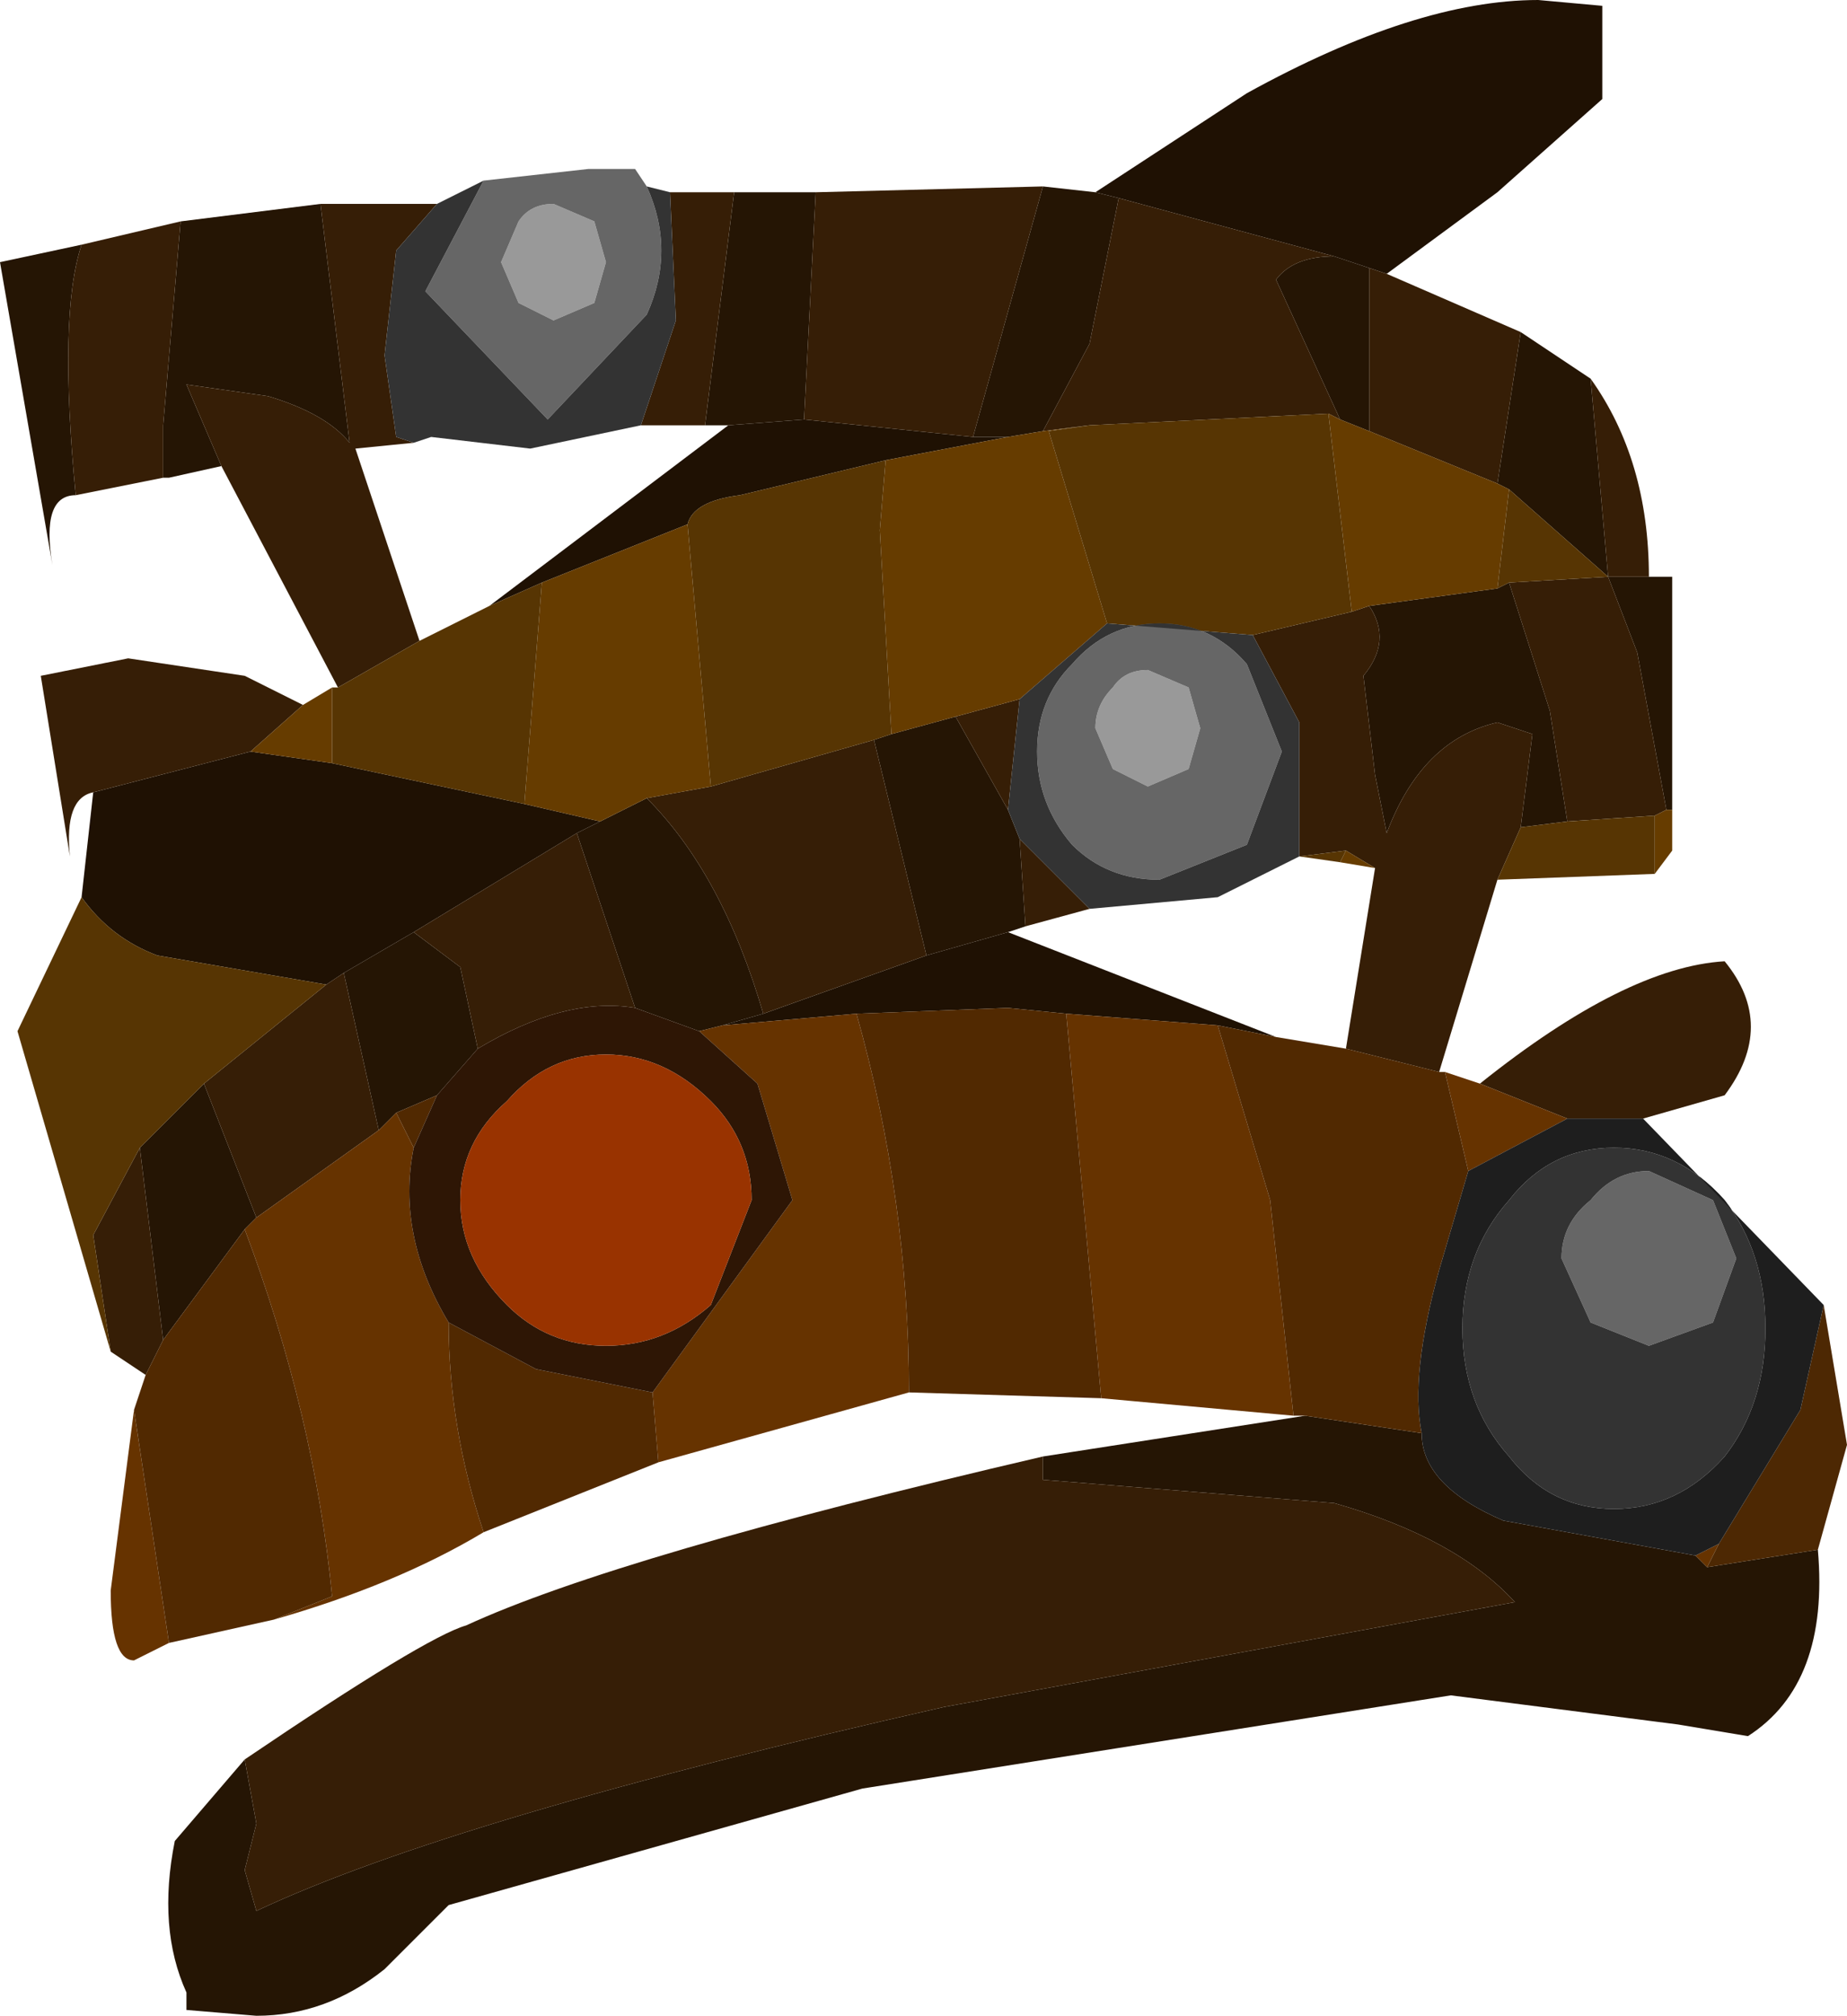<?xml version="1.0" encoding="UTF-8" standalone="no"?>
<svg xmlns:ffdec="https://www.free-decompiler.com/flash" xmlns:xlink="http://www.w3.org/1999/xlink" ffdec:objectType="shape" height="17.3px" width="15.85px" xmlns="http://www.w3.org/2000/svg">
  <g transform="matrix(1.0, 0.0, 0.0, 1.0, 3.25, -37.4)">
    <path d="M8.65 39.75 L8.5 39.7 8.2 39.6 6.35 39.1 6.15 39.05 7.45 38.2 Q8.9 37.4 9.95 37.4 L10.5 37.45 10.5 38.25 9.6 39.05 8.65 39.75 M5.1 41.15 L5.4 41.15 4.35 41.35 4.35 41.3 4.35 41.35 3.1 41.65 Q2.7 41.7 2.65 41.9 L1.4 42.4 0.95 42.6 3.0 41.05 3.65 41.0 5.1 41.15 M4.1 46.1 L2.95 46.2 3.3 46.1 4.7 45.6 5.4 45.4 7.7 46.3 7.2 46.2 5.9 46.1 5.4 46.05 4.1 46.1 M1.9 44.45 L1.7 44.55 0.3 45.4 -0.3 45.75 -0.45 45.85 -1.9 45.6 Q-2.3 45.45 -2.55 45.1 L-2.45 44.2 -1.1 43.85 -0.4 43.95 1.25 44.3 1.9 44.45" fill="#1f1103" fill-rule="evenodd" stroke="none"/>
    <path d="M8.5 39.7 L8.5 41.1 8.25 41.0 7.7 39.8 Q7.85 39.6 8.2 39.6 L8.5 39.7 M9.6 41.55 L9.8 40.25 10.4 40.65 10.55 42.35 9.7 41.6 9.6 41.55 M6.15 39.05 L6.35 39.1 6.1 40.35 5.7 41.1 5.4 41.15 5.1 41.15 5.7 39.0 6.15 39.05 M4.4 43.7 L4.95 43.55 5.4 44.35 5.5 44.6 5.55 45.35 5.4 45.4 4.7 45.6 4.25 43.75 4.4 43.7 M8.5 42.6 L9.6 42.45 9.7 42.4 10.05 43.5 10.2 44.45 9.8 44.5 9.9 43.7 9.6 43.6 Q8.95 43.75 8.65 44.55 L8.55 44.05 8.45 43.2 Q8.7 42.9 8.5 42.6 M3.65 41.0 L3.0 41.05 2.8 41.05 3.05 39.05 3.75 39.05 3.65 41.0 M2.95 46.2 L2.75 46.25 2.2 46.05 1.7 44.55 1.9 44.45 2.3 44.25 Q2.95 44.9 3.3 46.1 L2.95 46.2 M0.3 45.4 L0.7 45.7 0.85 46.4 0.5 46.8 0.15 46.95 0.0 47.1 -0.3 45.75 0.3 45.4 M-1.05 47.85 L-1.15 47.95 -1.85 48.9 -2.05 47.25 -1.5 46.7 -1.05 47.85 M7.95 49.55 L8.95 49.7 Q8.95 50.15 9.65 50.45 L11.3 50.75 11.4 50.85 12.35 50.7 Q12.45 51.85 11.75 52.3 L11.15 52.2 9.2 51.95 4.15 52.75 0.6 53.75 0.55 53.8 0.05 54.3 Q-0.45 54.7 -1.05 54.7 L-1.65 54.65 -1.65 54.5 Q-1.9 53.95 -1.75 53.2 L-1.15 52.5 -1.05 53.05 -1.15 53.45 -1.05 53.8 Q0.65 53.0 4.85 52.05 L9.75 51.15 Q9.25 50.6 8.2 50.3 L5.7 50.1 5.7 49.9 7.95 49.55 M11.05 44.35 L10.8 43.0 10.55 42.35 10.9 42.35 11.1 42.35 11.1 44.35 11.05 44.35 M-1.7 39.3 L-0.5 39.15 -0.25 41.2 Q-0.45 40.95 -0.95 40.8 L-1.65 40.7 -1.35 41.4 -1.8 41.5 -1.85 41.5 -1.85 41.05 -1.7 39.3 M-2.6 41.65 Q-2.9 41.65 -2.8 42.25 L-3.25 39.65 -2.55 39.5 Q-2.75 40.1 -2.6 41.65" fill="#251504" fill-rule="evenodd" stroke="none"/>
    <path d="M8.5 39.7 L8.65 39.75 9.8 40.25 9.6 41.55 8.5 41.1 8.5 39.7 M6.35 39.1 L8.2 39.6 Q7.85 39.6 7.7 39.8 L8.25 41.0 8.15 40.95 6.1 41.05 5.7 41.1 6.1 40.35 6.35 39.1 M4.95 43.55 L5.5 43.4 5.4 44.35 4.95 43.55 M7.5 42.85 L8.35 42.65 8.5 42.6 Q8.7 42.9 8.45 43.2 L8.55 44.05 8.65 44.55 Q8.95 43.75 9.6 43.6 L9.9 43.7 9.8 44.5 9.6 44.95 9.1 46.6 8.3 46.4 8.55 44.85 8.3 44.7 7.9 44.75 7.9 43.6 7.5 42.85 M10.55 42.35 L10.4 40.65 Q10.9 41.35 10.9 42.35 L10.55 42.35 10.8 43.0 11.05 44.35 10.95 44.4 10.2 44.45 10.05 43.5 9.7 42.4 10.55 42.35 M5.7 39.0 L5.1 41.15 3.65 41.0 3.75 39.05 5.7 39.0 M3.05 39.05 L2.8 41.05 2.25 41.05 2.55 40.15 2.5 39.05 3.05 39.05 M0.5 39.15 L0.15 39.55 0.05 40.45 0.15 41.15 0.3 41.2 -0.2 41.25 0.35 42.9 -0.35 43.3 -1.35 41.4 -1.65 40.7 -0.95 40.8 Q-0.45 40.95 -0.25 41.2 L-0.5 39.15 0.5 39.15 M3.3 46.1 Q2.95 44.9 2.3 44.25 L2.85 44.15 4.25 43.75 4.7 45.6 3.3 46.1 M1.7 44.55 L2.2 46.05 Q1.6 45.95 0.85 46.4 L0.7 45.7 0.3 45.4 1.7 44.55 M0.0 47.1 L-1.05 47.85 -1.5 46.7 -0.45 45.85 -0.3 45.75 0.0 47.1 M6.1 45.2 L5.55 45.35 5.5 44.6 6.1 45.2 M9.45 46.7 Q10.7 45.7 11.55 45.65 12.0 46.2 11.55 46.8 L10.85 47.0 10.2 47.0 9.45 46.7 M-1.15 52.5 Q0.4 51.45 0.75 51.35 2.05 50.75 5.7 49.9 L5.7 50.1 8.2 50.3 Q9.25 50.6 9.75 51.15 L4.85 52.05 Q0.65 53.0 -1.05 53.8 L-1.15 53.45 -1.05 53.05 -1.15 52.5 M-2.6 41.65 Q-2.75 40.1 -2.55 39.5 L-1.7 39.3 -1.85 41.05 -1.85 41.5 -2.6 41.65 M-2.45 44.2 Q-2.7 44.25 -2.65 44.75 L-2.9 43.2 -2.15 43.05 -1.15 43.2 -0.65 43.45 -1.1 43.85 -2.45 44.2 M-2.3 49.0 L-2.45 48.0 -2.05 47.25 -1.85 48.9 -2.0 49.2 -2.3 49.0" fill="#361e06" fill-rule="evenodd" stroke="none"/>
    <path d="M8.5 41.1 L9.6 41.55 9.7 41.6 9.6 42.45 8.5 42.6 8.35 42.65 8.15 40.95 8.25 41.0 8.5 41.1 M5.4 41.15 L5.7 41.1 6.1 41.05 5.75 41.1 6.25 42.75 5.5 43.4 4.95 43.55 4.4 43.7 4.3 41.95 4.35 41.35 4.35 41.3 4.35 41.35 5.4 41.15 M1.4 42.4 L2.65 41.9 2.85 44.15 2.3 44.25 1.9 44.45 1.25 44.3 1.4 42.4 M8.25 44.8 L8.3 44.7 8.55 44.85 8.25 44.8 M10.95 44.9 L10.95 44.4 11.05 44.35 11.1 44.35 11.1 44.7 10.95 44.9 M-1.1 43.85 L-0.65 43.45 -0.4 43.3 -0.4 43.95 -1.1 43.85" fill="#663c00" fill-rule="evenodd" stroke="none"/>
    <path d="M4.35 41.35 L4.3 41.95 4.4 43.7 4.25 43.75 2.85 44.15 2.65 41.9 Q2.7 41.7 3.1 41.65 L4.35 41.35 M6.25 42.75 L5.75 41.1 6.1 41.05 8.15 40.95 8.35 42.65 7.5 42.85 6.25 42.75 M9.7 41.6 L10.55 42.35 9.7 42.4 9.6 42.45 9.7 41.6 M0.95 42.6 L1.4 42.4 1.25 44.3 -0.4 43.95 -0.4 43.3 -0.35 43.3 0.35 42.9 0.95 42.6 M8.25 44.8 L7.9 44.75 8.3 44.7 8.25 44.8 M9.6 44.95 L9.8 44.5 10.2 44.45 10.95 44.4 10.95 44.9 9.6 44.95 M-2.55 45.1 Q-2.3 45.45 -1.9 45.6 L-0.45 45.85 -1.5 46.7 -2.05 47.25 -2.45 48.0 -2.3 49.0 -3.1 46.25 -2.55 45.1" fill="#573503" fill-rule="evenodd" stroke="none"/>
    <path d="M7.05 43.65 L6.95 44.0 6.6 44.15 6.3 44.0 6.15 43.65 Q6.15 43.45 6.3 43.3 6.4 43.15 6.6 43.15 L6.95 43.3 7.05 43.65 M1.95 39.65 L1.85 40.0 1.5 40.15 1.2 40.0 1.05 39.65 1.2 39.3 Q1.3 39.15 1.5 39.15 L1.85 39.3 1.95 39.65" fill="#999999" fill-rule="evenodd" stroke="none"/>
    <path d="M7.05 43.65 L6.95 43.3 6.6 43.15 Q6.4 43.15 6.3 43.3 6.15 43.45 6.15 43.65 L6.3 44.0 6.6 44.15 6.95 44.0 7.05 43.65 M7.75 43.85 L7.45 44.65 6.7 44.95 Q6.25 44.95 5.95 44.65 5.65 44.3 5.65 43.85 5.65 43.4 5.95 43.1 6.25 42.75 6.7 42.75 7.15 42.75 7.45 43.1 L7.75 43.85 M2.3 39.0 Q2.55 39.55 2.3 40.1 L1.45 41.0 0.4 39.9 0.9 38.95 1.8 38.85 2.2 38.85 2.3 39.0 M1.95 39.65 L1.85 39.3 1.5 39.15 Q1.3 39.15 1.2 39.3 L1.05 39.65 1.2 40.0 1.5 40.15 1.85 40.0 1.95 39.65 M11.65 48.2 L11.45 48.75 10.9 48.95 10.4 48.75 10.15 48.2 Q10.15 47.9 10.4 47.7 10.6 47.45 10.9 47.45 L11.45 47.7 11.65 48.2" fill="#666666" fill-rule="evenodd" stroke="none"/>
    <path d="M5.5 43.4 L6.25 42.75 7.5 42.85 7.9 43.6 7.9 44.75 7.2 45.1 6.1 45.2 5.5 44.6 5.4 44.35 5.5 43.4 M7.75 43.85 L7.45 43.1 Q7.15 42.75 6.7 42.75 6.25 42.75 5.95 43.1 5.65 43.4 5.65 43.85 5.65 44.3 5.95 44.65 6.25 44.95 6.7 44.95 L7.45 44.65 7.75 43.85 M0.9 38.95 L0.4 39.9 1.45 41.0 2.3 40.1 Q2.55 39.55 2.3 39.0 L2.5 39.05 2.55 40.15 2.25 41.05 1.3 41.25 0.45 41.15 0.3 41.2 0.15 41.15 0.05 40.45 0.15 39.55 0.5 39.15 0.9 38.95 M11.9 48.8 Q11.9 49.45 11.55 49.9 11.15 50.35 10.6 50.35 10.05 50.35 9.7 49.9 9.3 49.45 9.3 48.8 9.3 48.15 9.7 47.7 10.05 47.25 10.6 47.25 11.15 47.25 11.55 47.7 11.9 48.15 11.9 48.8 M11.65 48.2 L11.45 47.7 10.9 47.45 Q10.6 47.45 10.4 47.7 10.15 47.9 10.15 48.2 L10.4 48.75 10.9 48.95 11.45 48.75 11.65 48.2" fill="#333333" fill-rule="evenodd" stroke="none"/>
    <path d="M2.75 46.25 L2.95 46.2 4.1 46.1 Q4.55 47.7 4.55 49.35 L2.4 49.95 2.35 49.35 3.55 47.7 3.25 46.7 2.75 46.25 M0.3 47.25 Q0.15 48.0 0.6 48.75 0.6 49.65 0.9 50.55 0.15 51.0 -0.9 51.3 L-0.4 51.1 Q-0.55 49.55 -1.15 47.95 L-1.05 47.85 0.0 47.1 0.15 46.95 0.3 47.25 M7.2 46.2 L7.65 47.7 7.85 49.55 6.2 49.4 5.9 46.1 7.2 46.2 M9.35 47.45 L9.15 46.6 9.45 46.7 10.2 47.0 9.35 47.45 M11.5 50.65 L11.4 50.85 11.3 50.75 11.5 50.65 M-2.1 49.5 L-1.8 51.5 -2.1 51.65 Q-2.3 51.65 -2.3 51.05 L-2.1 49.5" fill="#663300" fill-rule="evenodd" stroke="none"/>
    <path d="M2.35 49.35 L2.4 49.95 0.9 50.55 Q0.6 49.65 0.6 48.75 L1.35 49.15 2.35 49.35 M4.55 49.35 Q4.55 47.7 4.1 46.1 L5.4 46.05 5.9 46.1 6.2 49.4 4.55 49.35 M0.5 46.8 L0.3 47.25 0.15 46.95 0.5 46.8 M-1.15 47.95 Q-0.55 49.55 -0.4 51.1 L-0.9 51.3 -1.8 51.5 -2.1 49.5 -2.0 49.2 -1.85 48.9 -1.15 47.95 M7.7 46.3 L8.3 46.4 9.1 46.6 9.15 46.6 9.35 47.45 9.1 48.3 Q8.85 49.2 8.95 49.7 L7.95 49.55 7.85 49.55 7.65 47.7 7.2 46.2 7.7 46.3" fill="#512901" fill-rule="evenodd" stroke="none"/>
    <path d="M12.4 48.6 L12.6 49.8 12.35 50.7 11.4 50.85 11.5 50.65 12.2 49.5 12.4 48.6" fill="#4d2803" fill-rule="evenodd" stroke="none"/>
    <path d="M8.95 49.7 Q8.85 49.2 9.1 48.3 L9.35 47.45 10.2 47.0 10.85 47.0 12.4 48.6 12.2 49.5 11.5 50.65 11.3 50.75 9.65 50.45 Q8.95 50.15 8.95 49.7 M11.9 48.8 Q11.9 48.15 11.55 47.7 11.15 47.25 10.6 47.25 10.05 47.25 9.7 47.7 9.3 48.15 9.3 48.8 9.3 49.45 9.7 49.9 10.05 50.35 10.6 50.35 11.15 50.35 11.55 49.9 11.9 49.45 11.9 48.8" fill="#1e1e1e" fill-rule="evenodd" stroke="none"/>
    <path d="M2.75 46.25 L3.25 46.7 3.55 47.7 2.35 49.35 1.35 49.15 0.6 48.75 Q0.15 48.0 0.3 47.25 L0.5 46.8 0.85 46.4 Q1.6 45.95 2.2 46.05 L2.75 46.25 M3.2 47.7 Q3.2 47.2 2.85 46.85 2.45 46.45 1.95 46.45 1.45 46.45 1.1 46.85 0.7 47.2 0.7 47.7 0.7 48.2 1.1 48.6 1.45 48.95 1.95 48.95 2.45 48.95 2.85 48.6 L3.2 47.7" fill="#2e1605" fill-rule="evenodd" stroke="none"/>
    <path d="M3.2 47.7 L2.85 48.6 Q2.45 48.95 1.95 48.95 1.45 48.95 1.1 48.6 0.7 48.2 0.7 47.7 0.7 47.2 1.1 46.85 1.45 46.45 1.95 46.45 2.45 46.45 2.85 46.85 3.2 47.2 3.2 47.7" fill="#993300" fill-rule="evenodd" stroke="none"/>
  </g>
</svg>
